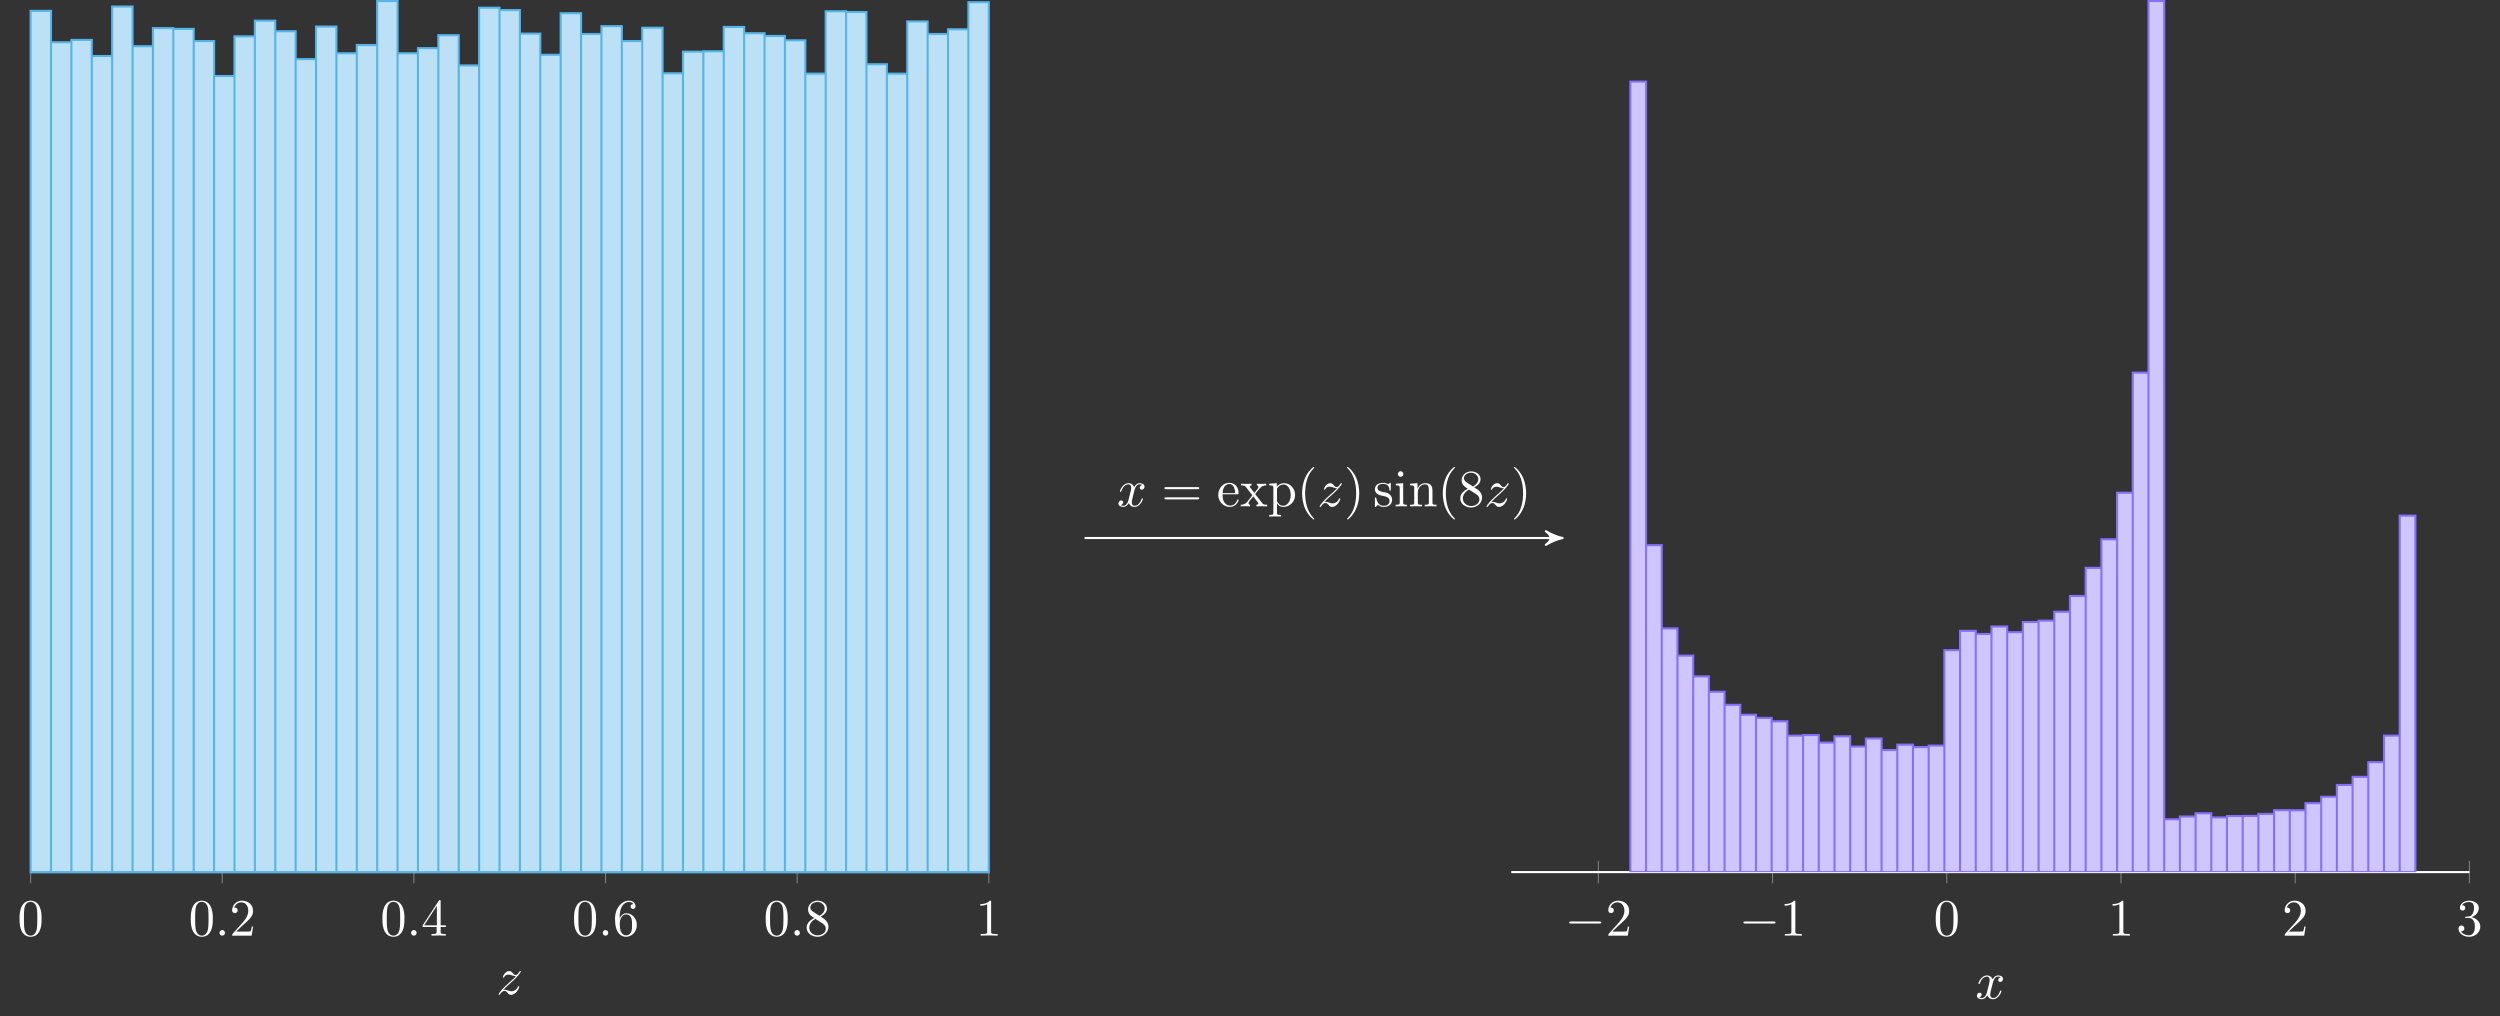 <?xml version="1.0" encoding="UTF-8"?>
<svg xmlns="http://www.w3.org/2000/svg" xmlns:xlink="http://www.w3.org/1999/xlink" width="474.709" height="192.944" viewBox="0 0 474.709 192.944">
<rect x="0" y="0" width="474.709" height="192.944" fill="#333333" stroke="none"/>
<defs>
<g>
<g id="glyph-0-0">
<path d="M 4.578 -3.188 C 4.578 -3.984 4.531 -4.781 4.188 -5.516 C 3.734 -6.484 2.906 -6.641 2.5 -6.641 C 1.891 -6.641 1.172 -6.375 0.75 -5.453 C 0.438 -4.766 0.391 -3.984 0.391 -3.188 C 0.391 -2.438 0.422 -1.547 0.844 -0.781 C 1.266 0.016 2 0.219 2.484 0.219 C 3.016 0.219 3.781 0.016 4.219 -0.938 C 4.531 -1.625 4.578 -2.406 4.578 -3.188 Z M 2.484 0 C 2.094 0 1.5 -0.25 1.328 -1.203 C 1.219 -1.797 1.219 -2.719 1.219 -3.312 C 1.219 -3.953 1.219 -4.609 1.297 -5.141 C 1.484 -6.328 2.234 -6.422 2.484 -6.422 C 2.812 -6.422 3.469 -6.234 3.656 -5.25 C 3.766 -4.688 3.766 -3.938 3.766 -3.312 C 3.766 -2.562 3.766 -1.891 3.656 -1.25 C 3.5 -0.297 2.938 0 2.484 0 Z M 2.484 0 "/>
</g>
<g id="glyph-0-1">
<path d="M 1.266 -0.766 L 2.328 -1.797 C 3.875 -3.172 4.469 -3.703 4.469 -4.703 C 4.469 -5.844 3.578 -6.641 2.359 -6.641 C 1.234 -6.641 0.5 -5.719 0.5 -4.828 C 0.5 -4.281 1 -4.281 1.031 -4.281 C 1.203 -4.281 1.547 -4.391 1.547 -4.812 C 1.547 -5.062 1.359 -5.328 1.016 -5.328 C 0.938 -5.328 0.922 -5.328 0.891 -5.312 C 1.109 -5.969 1.656 -6.328 2.234 -6.328 C 3.141 -6.328 3.562 -5.516 3.562 -4.703 C 3.562 -3.906 3.078 -3.125 2.516 -2.5 L 0.609 -0.375 C 0.5 -0.266 0.5 -0.234 0.5 0 L 4.203 0 L 4.469 -1.734 L 4.234 -1.734 C 4.172 -1.438 4.109 -1 4 -0.844 C 3.938 -0.766 3.281 -0.766 3.062 -0.766 Z M 1.266 -0.766 "/>
</g>
<g id="glyph-0-2">
<path d="M 2.938 -1.641 L 2.938 -0.781 C 2.938 -0.422 2.906 -0.312 2.172 -0.312 L 1.969 -0.312 L 1.969 0 C 2.375 -0.031 2.891 -0.031 3.312 -0.031 C 3.734 -0.031 4.25 -0.031 4.672 0 L 4.672 -0.312 L 4.453 -0.312 C 3.719 -0.312 3.703 -0.422 3.703 -0.781 L 3.703 -1.641 L 4.688 -1.641 L 4.688 -1.953 L 3.703 -1.953 L 3.703 -6.484 C 3.703 -6.688 3.703 -6.75 3.531 -6.75 C 3.453 -6.75 3.422 -6.75 3.344 -6.625 L 0.281 -1.953 L 0.281 -1.641 Z M 2.984 -1.953 L 0.562 -1.953 L 2.984 -5.672 Z M 2.984 -1.953 "/>
</g>
<g id="glyph-0-3">
<path d="M 1.312 -3.266 L 1.312 -3.516 C 1.312 -6.031 2.547 -6.391 3.062 -6.391 C 3.297 -6.391 3.719 -6.328 3.938 -5.984 C 3.781 -5.984 3.391 -5.984 3.391 -5.547 C 3.391 -5.234 3.625 -5.078 3.844 -5.078 C 4 -5.078 4.312 -5.172 4.312 -5.562 C 4.312 -6.156 3.875 -6.641 3.047 -6.641 C 1.766 -6.641 0.422 -5.359 0.422 -3.156 C 0.422 -0.484 1.578 0.219 2.5 0.219 C 3.609 0.219 4.562 -0.719 4.562 -2.031 C 4.562 -3.297 3.672 -4.25 2.562 -4.25 C 1.891 -4.25 1.516 -3.75 1.312 -3.266 Z M 2.5 -0.062 C 1.875 -0.062 1.578 -0.656 1.516 -0.812 C 1.328 -1.281 1.328 -2.078 1.328 -2.25 C 1.328 -3.031 1.656 -4.031 2.547 -4.031 C 2.719 -4.031 3.172 -4.031 3.484 -3.406 C 3.656 -3.047 3.656 -2.531 3.656 -2.047 C 3.656 -1.562 3.656 -1.062 3.484 -0.703 C 3.188 -0.109 2.734 -0.062 2.5 -0.062 Z M 2.5 -0.062 "/>
</g>
<g id="glyph-0-4">
<path d="M 1.625 -4.562 C 1.172 -4.859 1.125 -5.188 1.125 -5.359 C 1.125 -5.969 1.781 -6.391 2.484 -6.391 C 3.203 -6.391 3.844 -5.875 3.844 -5.156 C 3.844 -4.578 3.453 -4.109 2.859 -3.766 Z M 3.078 -3.609 C 3.797 -3.984 4.281 -4.5 4.281 -5.156 C 4.281 -6.078 3.406 -6.641 2.5 -6.641 C 1.5 -6.641 0.688 -5.906 0.688 -4.969 C 0.688 -4.797 0.703 -4.344 1.125 -3.875 C 1.234 -3.766 1.609 -3.516 1.859 -3.344 C 1.281 -3.047 0.422 -2.5 0.422 -1.5 C 0.422 -0.453 1.438 0.219 2.484 0.219 C 3.609 0.219 4.562 -0.609 4.562 -1.672 C 4.562 -2.031 4.453 -2.484 4.062 -2.906 C 3.875 -3.109 3.719 -3.203 3.078 -3.609 Z M 2.078 -3.188 L 3.312 -2.406 C 3.594 -2.219 4.062 -1.922 4.062 -1.312 C 4.062 -0.578 3.312 -0.062 2.5 -0.062 C 1.641 -0.062 0.922 -0.672 0.922 -1.5 C 0.922 -2.078 1.234 -2.719 2.078 -3.188 Z M 2.078 -3.188 "/>
</g>
<g id="glyph-0-5">
<path d="M 2.938 -6.375 C 2.938 -6.625 2.938 -6.641 2.703 -6.641 C 2.078 -6 1.203 -6 0.891 -6 L 0.891 -5.688 C 1.094 -5.688 1.672 -5.688 2.188 -5.953 L 2.188 -0.781 C 2.188 -0.422 2.156 -0.312 1.266 -0.312 L 0.953 -0.312 L 0.953 0 C 1.297 -0.031 2.156 -0.031 2.562 -0.031 C 2.953 -0.031 3.828 -0.031 4.172 0 L 4.172 -0.312 L 3.859 -0.312 C 2.953 -0.312 2.938 -0.422 2.938 -0.781 Z M 2.938 -6.375 "/>
</g>
<g id="glyph-0-6">
<path d="M 6.844 -3.266 C 7 -3.266 7.188 -3.266 7.188 -3.453 C 7.188 -3.656 7 -3.656 6.859 -3.656 L 0.891 -3.656 C 0.75 -3.656 0.562 -3.656 0.562 -3.453 C 0.562 -3.266 0.75 -3.266 0.891 -3.266 Z M 6.859 -1.328 C 7 -1.328 7.188 -1.328 7.188 -1.531 C 7.188 -1.719 7 -1.719 6.844 -1.719 L 0.891 -1.719 C 0.75 -1.719 0.562 -1.719 0.562 -1.531 C 0.562 -1.328 0.75 -1.328 0.891 -1.328 Z M 6.859 -1.328 "/>
</g>
<g id="glyph-0-7">
<path d="M 1.109 -2.516 C 1.172 -4 2.016 -4.25 2.359 -4.25 C 3.375 -4.25 3.484 -2.906 3.484 -2.516 Z M 1.109 -2.297 L 3.891 -2.297 C 4.109 -2.297 4.141 -2.297 4.141 -2.516 C 4.141 -3.5 3.594 -4.469 2.359 -4.469 C 1.203 -4.469 0.281 -3.438 0.281 -2.188 C 0.281 -0.859 1.328 0.109 2.469 0.109 C 3.688 0.109 4.141 -1 4.141 -1.188 C 4.141 -1.281 4.062 -1.312 4 -1.312 C 3.922 -1.312 3.891 -1.25 3.875 -1.172 C 3.531 -0.141 2.625 -0.141 2.531 -0.141 C 2.031 -0.141 1.641 -0.438 1.406 -0.812 C 1.109 -1.281 1.109 -1.938 1.109 -2.297 Z M 1.109 -2.297 "/>
</g>
<g id="glyph-0-8">
<path d="M 2.859 -2.344 C 3.156 -2.719 3.531 -3.203 3.781 -3.469 C 4.094 -3.828 4.5 -3.984 4.969 -3.984 L 4.969 -4.297 C 4.703 -4.281 4.406 -4.266 4.141 -4.266 C 3.844 -4.266 3.312 -4.281 3.188 -4.297 L 3.188 -3.984 C 3.406 -3.969 3.484 -3.844 3.484 -3.672 C 3.484 -3.516 3.375 -3.391 3.328 -3.328 L 2.719 -2.547 L 1.938 -3.562 C 1.844 -3.656 1.844 -3.672 1.844 -3.734 C 1.844 -3.891 2 -3.984 2.188 -3.984 L 2.188 -4.297 C 1.938 -4.281 1.281 -4.266 1.109 -4.266 C 0.906 -4.266 0.438 -4.281 0.172 -4.297 L 0.172 -3.984 C 0.875 -3.984 0.875 -3.984 1.344 -3.375 L 2.328 -2.094 L 1.391 -0.906 C 0.922 -0.328 0.328 -0.312 0.125 -0.312 L 0.125 0 C 0.375 -0.016 0.688 -0.031 0.953 -0.031 C 1.234 -0.031 1.656 -0.016 1.891 0 L 1.891 -0.312 C 1.672 -0.344 1.609 -0.469 1.609 -0.625 C 1.609 -0.844 1.891 -1.172 2.5 -1.891 L 3.266 -0.891 C 3.344 -0.781 3.469 -0.625 3.469 -0.562 C 3.469 -0.469 3.375 -0.312 3.109 -0.312 L 3.109 0 C 3.406 -0.016 3.969 -0.031 4.188 -0.031 C 4.453 -0.031 4.844 -0.016 5.141 0 L 5.141 -0.312 C 4.609 -0.312 4.422 -0.328 4.203 -0.625 Z M 2.859 -2.344 "/>
</g>
<g id="glyph-0-9">
<path d="M 1.719 -3.75 L 1.719 -4.406 L 0.281 -4.297 L 0.281 -3.984 C 0.984 -3.984 1.062 -3.922 1.062 -3.484 L 1.062 1.172 C 1.062 1.625 0.953 1.625 0.281 1.625 L 0.281 1.938 C 0.625 1.922 1.141 1.906 1.391 1.906 C 1.672 1.906 2.172 1.922 2.516 1.938 L 2.516 1.625 C 1.859 1.625 1.75 1.625 1.75 1.172 L 1.75 -0.594 C 1.797 -0.422 2.219 0.109 2.969 0.109 C 4.156 0.109 5.188 -0.875 5.188 -2.156 C 5.188 -3.422 4.234 -4.406 3.109 -4.406 C 2.328 -4.406 1.906 -3.969 1.719 -3.75 Z M 1.75 -1.141 L 1.75 -3.359 C 2.031 -3.875 2.516 -4.156 3.031 -4.156 C 3.766 -4.156 4.359 -3.281 4.359 -2.156 C 4.359 -0.953 3.672 -0.109 2.938 -0.109 C 2.531 -0.109 2.156 -0.312 1.891 -0.719 C 1.75 -0.922 1.75 -0.938 1.75 -1.141 Z M 1.75 -1.141 "/>
</g>
<g id="glyph-0-10">
<path d="M 3.297 2.391 C 3.297 2.359 3.297 2.344 3.125 2.172 C 1.891 0.922 1.562 -0.969 1.562 -2.5 C 1.562 -4.234 1.938 -5.969 3.172 -7.203 C 3.297 -7.328 3.297 -7.344 3.297 -7.375 C 3.297 -7.453 3.266 -7.484 3.203 -7.484 C 3.094 -7.484 2.203 -6.797 1.609 -5.531 C 1.109 -4.438 0.984 -3.328 0.984 -2.5 C 0.984 -1.719 1.094 -0.516 1.641 0.625 C 2.25 1.844 3.094 2.5 3.203 2.5 C 3.266 2.5 3.297 2.469 3.297 2.391 Z M 3.297 2.391 "/>
</g>
<g id="glyph-0-11">
<path d="M 2.875 -2.5 C 2.875 -3.266 2.766 -4.469 2.219 -5.609 C 1.625 -6.828 0.766 -7.484 0.672 -7.484 C 0.609 -7.484 0.562 -7.438 0.562 -7.375 C 0.562 -7.344 0.562 -7.328 0.75 -7.141 C 1.734 -6.156 2.297 -4.578 2.297 -2.5 C 2.297 -0.781 1.938 0.969 0.703 2.219 C 0.562 2.344 0.562 2.359 0.562 2.391 C 0.562 2.453 0.609 2.5 0.672 2.5 C 0.766 2.5 1.672 1.812 2.25 0.547 C 2.766 -0.547 2.875 -1.656 2.875 -2.5 Z M 2.875 -2.5 "/>
</g>
<g id="glyph-0-12">
<path d="M 2.078 -1.938 C 2.297 -1.891 3.109 -1.734 3.109 -1.016 C 3.109 -0.516 2.766 -0.109 1.984 -0.109 C 1.141 -0.109 0.781 -0.672 0.594 -1.531 C 0.562 -1.656 0.562 -1.688 0.453 -1.688 C 0.328 -1.688 0.328 -1.625 0.328 -1.453 L 0.328 -0.125 C 0.328 0.047 0.328 0.109 0.438 0.109 C 0.484 0.109 0.5 0.094 0.688 -0.094 C 0.703 -0.109 0.703 -0.125 0.891 -0.312 C 1.328 0.094 1.781 0.109 1.984 0.109 C 3.125 0.109 3.594 -0.562 3.594 -1.281 C 3.594 -1.797 3.297 -2.109 3.172 -2.219 C 2.844 -2.547 2.453 -2.625 2.031 -2.703 C 1.469 -2.812 0.812 -2.938 0.812 -3.516 C 0.812 -3.875 1.062 -4.281 1.922 -4.281 C 3.016 -4.281 3.078 -3.375 3.094 -3.078 C 3.094 -2.984 3.188 -2.984 3.203 -2.984 C 3.344 -2.984 3.344 -3.031 3.344 -3.219 L 3.344 -4.234 C 3.344 -4.391 3.344 -4.469 3.234 -4.469 C 3.188 -4.469 3.156 -4.469 3.031 -4.344 C 3 -4.312 2.906 -4.219 2.859 -4.188 C 2.484 -4.469 2.078 -4.469 1.922 -4.469 C 0.703 -4.469 0.328 -3.797 0.328 -3.234 C 0.328 -2.891 0.484 -2.609 0.75 -2.391 C 1.078 -2.141 1.359 -2.078 2.078 -1.938 Z M 2.078 -1.938 "/>
</g>
<g id="glyph-0-13">
<path d="M 1.766 -4.406 L 0.375 -4.297 L 0.375 -3.984 C 1.016 -3.984 1.109 -3.922 1.109 -3.438 L 1.109 -0.75 C 1.109 -0.312 1 -0.312 0.328 -0.312 L 0.328 0 C 0.641 -0.016 1.188 -0.031 1.422 -0.031 C 1.781 -0.031 2.125 -0.016 2.469 0 L 2.469 -0.312 C 1.797 -0.312 1.766 -0.359 1.766 -0.75 Z M 1.797 -6.141 C 1.797 -6.453 1.562 -6.672 1.281 -6.672 C 0.969 -6.672 0.75 -6.406 0.75 -6.141 C 0.75 -5.875 0.969 -5.609 1.281 -5.609 C 1.562 -5.609 1.797 -5.828 1.797 -6.141 Z M 1.797 -6.141 "/>
</g>
<g id="glyph-0-14">
<path d="M 1.094 -3.422 L 1.094 -0.75 C 1.094 -0.312 0.984 -0.312 0.312 -0.312 L 0.312 0 C 0.672 -0.016 1.172 -0.031 1.453 -0.031 C 1.703 -0.031 2.219 -0.016 2.562 0 L 2.562 -0.312 C 1.891 -0.312 1.781 -0.312 1.781 -0.75 L 1.781 -2.594 C 1.781 -3.625 2.5 -4.188 3.125 -4.188 C 3.766 -4.188 3.875 -3.656 3.875 -3.078 L 3.875 -0.75 C 3.875 -0.312 3.766 -0.312 3.094 -0.312 L 3.094 0 C 3.438 -0.016 3.953 -0.031 4.219 -0.031 C 4.469 -0.031 5 -0.016 5.328 0 L 5.328 -0.312 C 4.812 -0.312 4.562 -0.312 4.562 -0.609 L 4.562 -2.516 C 4.562 -3.375 4.562 -3.672 4.25 -4.031 C 4.109 -4.203 3.781 -4.406 3.203 -4.406 C 2.469 -4.406 2 -3.984 1.719 -3.359 L 1.719 -4.406 L 0.312 -4.297 L 0.312 -3.984 C 1.016 -3.984 1.094 -3.922 1.094 -3.422 Z M 1.094 -3.422 "/>
</g>
<g id="glyph-0-15">
<path d="M 2.891 -3.516 C 3.703 -3.781 4.281 -4.469 4.281 -5.266 C 4.281 -6.078 3.406 -6.641 2.453 -6.641 C 1.453 -6.641 0.688 -6.047 0.688 -5.281 C 0.688 -4.953 0.906 -4.766 1.203 -4.766 C 1.5 -4.766 1.703 -4.984 1.703 -5.281 C 1.703 -5.766 1.234 -5.766 1.094 -5.766 C 1.391 -6.266 2.047 -6.391 2.406 -6.391 C 2.828 -6.391 3.375 -6.172 3.375 -5.281 C 3.375 -5.156 3.344 -4.578 3.094 -4.141 C 2.797 -3.656 2.453 -3.625 2.203 -3.625 C 2.125 -3.609 1.891 -3.594 1.812 -3.594 C 1.734 -3.578 1.672 -3.562 1.672 -3.469 C 1.672 -3.359 1.734 -3.359 1.906 -3.359 L 2.344 -3.359 C 3.156 -3.359 3.531 -2.688 3.531 -1.703 C 3.531 -0.344 2.844 -0.062 2.406 -0.062 C 1.969 -0.062 1.219 -0.234 0.875 -0.812 C 1.219 -0.766 1.531 -0.984 1.531 -1.359 C 1.531 -1.719 1.266 -1.922 0.984 -1.922 C 0.734 -1.922 0.422 -1.781 0.422 -1.344 C 0.422 -0.438 1.344 0.219 2.438 0.219 C 3.656 0.219 4.562 -0.688 4.562 -1.703 C 4.562 -2.516 3.922 -3.297 2.891 -3.516 Z M 2.891 -3.516 "/>
</g>
<g id="glyph-1-0">
<path d="M 1.906 -0.531 C 1.906 -0.812 1.672 -1.062 1.391 -1.062 C 1.094 -1.062 0.859 -0.812 0.859 -0.531 C 0.859 -0.234 1.094 0 1.391 0 C 1.672 0 1.906 -0.234 1.906 -0.531 Z M 1.906 -0.531 "/>
</g>
<g id="glyph-1-1">
<path d="M 3.328 -3.016 C 3.391 -3.266 3.625 -4.188 4.312 -4.188 C 4.359 -4.188 4.609 -4.188 4.812 -4.062 C 4.531 -4 4.344 -3.766 4.344 -3.516 C 4.344 -3.359 4.453 -3.172 4.719 -3.172 C 4.938 -3.172 5.25 -3.344 5.25 -3.75 C 5.25 -4.266 4.672 -4.406 4.328 -4.406 C 3.75 -4.406 3.406 -3.875 3.281 -3.656 C 3.031 -4.312 2.5 -4.406 2.203 -4.406 C 1.172 -4.406 0.594 -3.125 0.594 -2.875 C 0.594 -2.766 0.703 -2.766 0.719 -2.766 C 0.797 -2.766 0.828 -2.797 0.844 -2.875 C 1.188 -3.938 1.844 -4.188 2.188 -4.188 C 2.375 -4.188 2.719 -4.094 2.719 -3.516 C 2.719 -3.203 2.547 -2.547 2.188 -1.141 C 2.031 -0.531 1.672 -0.109 1.234 -0.109 C 1.172 -0.109 0.953 -0.109 0.734 -0.234 C 0.984 -0.297 1.203 -0.5 1.203 -0.781 C 1.203 -1.047 0.984 -1.125 0.844 -1.125 C 0.531 -1.125 0.297 -0.875 0.297 -0.547 C 0.297 -0.094 0.781 0.109 1.219 0.109 C 1.891 0.109 2.25 -0.594 2.266 -0.641 C 2.391 -0.281 2.75 0.109 3.344 0.109 C 4.375 0.109 4.938 -1.172 4.938 -1.422 C 4.938 -1.531 4.859 -1.531 4.828 -1.531 C 4.734 -1.531 4.719 -1.484 4.688 -1.422 C 4.359 -0.344 3.688 -0.109 3.375 -0.109 C 2.984 -0.109 2.828 -0.422 2.828 -0.766 C 2.828 -0.984 2.875 -1.203 2.984 -1.641 Z M 3.328 -3.016 "/>
</g>
<g id="glyph-1-2">
<path d="M 1.328 -0.828 C 1.859 -1.406 2.156 -1.656 2.516 -1.969 C 2.516 -1.969 3.125 -2.5 3.484 -2.859 C 4.438 -3.781 4.656 -4.266 4.656 -4.312 C 4.656 -4.406 4.562 -4.406 4.547 -4.406 C 4.469 -4.406 4.453 -4.391 4.391 -4.297 C 4.094 -3.812 3.891 -3.656 3.656 -3.656 C 3.406 -3.656 3.297 -3.812 3.141 -3.984 C 2.953 -4.203 2.781 -4.406 2.453 -4.406 C 1.703 -4.406 1.25 -3.484 1.25 -3.266 C 1.25 -3.219 1.281 -3.156 1.359 -3.156 C 1.453 -3.156 1.469 -3.203 1.5 -3.266 C 1.688 -3.734 2.266 -3.734 2.344 -3.734 C 2.547 -3.734 2.734 -3.672 2.969 -3.594 C 3.375 -3.438 3.484 -3.438 3.734 -3.438 C 3.375 -3.016 2.547 -2.297 2.359 -2.141 L 1.453 -1.297 C 0.781 -0.625 0.422 -0.062 0.422 0.016 C 0.422 0.109 0.531 0.109 0.547 0.109 C 0.625 0.109 0.641 0.094 0.703 -0.016 C 0.938 -0.375 1.234 -0.641 1.562 -0.641 C 1.781 -0.641 1.891 -0.547 2.141 -0.266 C 2.297 -0.047 2.484 0.109 2.766 0.109 C 3.766 0.109 4.344 -1.156 4.344 -1.422 C 4.344 -1.469 4.297 -1.531 4.219 -1.531 C 4.125 -1.531 4.109 -1.469 4.078 -1.391 C 3.844 -0.75 3.203 -0.562 2.875 -0.562 C 2.688 -0.562 2.5 -0.625 2.297 -0.688 C 1.953 -0.812 1.797 -0.859 1.594 -0.859 C 1.578 -0.859 1.422 -0.859 1.328 -0.828 Z M 1.328 -0.828 "/>
</g>
<g id="glyph-2-0">
<path d="M 6.562 -2.297 C 6.734 -2.297 6.922 -2.297 6.922 -2.5 C 6.922 -2.688 6.734 -2.688 6.562 -2.688 L 1.172 -2.688 C 1 -2.688 0.828 -2.688 0.828 -2.5 C 0.828 -2.297 1 -2.297 1.172 -2.297 Z M 6.562 -2.297 "/>
</g>
</g>
<clipPath id="clip-0">
<path clip-rule="nonzero" d="M 309 0 L 459 0 L 459 165.598 L 309 165.598 Z M 309 0 "/>
</clipPath>
</defs>
<path fill="none" stroke-width="0.199" stroke-linecap="butt" stroke-linejoin="miter" stroke="rgb(50%, 50%, 50%)" stroke-opacity="1" stroke-miterlimit="10" d="M 0.002 -2.125 L 0.002 2.125 M 36.388 -2.125 L 36.388 2.125 M 72.775 -2.125 L 72.775 2.125 M 109.166 -2.125 L 109.166 2.125 M 145.552 -2.125 L 145.552 2.125 M 181.943 -2.125 L 181.943 2.125 " transform="matrix(1, 0, 0, -1, 5.811, 165.598)"/>
<path fill="none" stroke-width="0.399" stroke-linecap="butt" stroke-linejoin="miter" stroke="rgb(100%, 100%, 100%)" stroke-opacity="1" stroke-miterlimit="10" d="M 0.002 0 L 181.943 0 " transform="matrix(1, 0, 0, -1, 5.811, 165.598)"/>
<g fill="rgb(100%, 100%, 100%)" fill-opacity="1">
<use xlink:href="#glyph-0-0" x="3.321" y="177.664"/>
</g>
<g fill="rgb(100%, 100%, 100%)" fill-opacity="1">
<use xlink:href="#glyph-0-0" x="35.834" y="177.664"/>
</g>
<g fill="rgb(100%, 100%, 100%)" fill-opacity="1">
<use xlink:href="#glyph-1-0" x="40.815" y="177.664"/>
</g>
<g fill="rgb(100%, 100%, 100%)" fill-opacity="1">
<use xlink:href="#glyph-0-1" x="43.583" y="177.664"/>
</g>
<g fill="rgb(100%, 100%, 100%)" fill-opacity="1">
<use xlink:href="#glyph-0-0" x="72.222" y="177.664"/>
</g>
<g fill="rgb(100%, 100%, 100%)" fill-opacity="1">
<use xlink:href="#glyph-1-0" x="77.203" y="177.664"/>
</g>
<g fill="rgb(100%, 100%, 100%)" fill-opacity="1">
<use xlink:href="#glyph-0-2" x="79.971" y="177.664"/>
</g>
<g fill="rgb(100%, 100%, 100%)" fill-opacity="1">
<use xlink:href="#glyph-0-0" x="108.61" y="177.664"/>
</g>
<g fill="rgb(100%, 100%, 100%)" fill-opacity="1">
<use xlink:href="#glyph-1-0" x="113.591" y="177.664"/>
</g>
<g fill="rgb(100%, 100%, 100%)" fill-opacity="1">
<use xlink:href="#glyph-0-3" x="116.359" y="177.664"/>
</g>
<g fill="rgb(100%, 100%, 100%)" fill-opacity="1">
<use xlink:href="#glyph-0-0" x="144.998" y="177.664"/>
</g>
<g fill="rgb(100%, 100%, 100%)" fill-opacity="1">
<use xlink:href="#glyph-1-0" x="149.979" y="177.664"/>
</g>
<g fill="rgb(100%, 100%, 100%)" fill-opacity="1">
<use xlink:href="#glyph-0-4" x="152.746" y="177.664"/>
</g>
<g fill="rgb(100%, 100%, 100%)" fill-opacity="1">
<use xlink:href="#glyph-0-5" x="185.26" y="177.664"/>
</g>
<path fill-rule="nonzero" fill="rgb(73.489%, 88.234%, 96.55%)" fill-opacity="1" stroke-width="0.399" stroke-linecap="butt" stroke-linejoin="miter" stroke="rgb(33.725%, 70.589%, 91.373%)" stroke-opacity="1" stroke-miterlimit="10" d="M 0.002 0 L 3.873 0 L 3.873 163.536 L 0.002 163.536 Z M 3.873 0 L 7.744 0 L 7.744 157.575 L 3.873 157.575 Z M 7.744 0 L 11.615 0 L 11.615 158.02 L 7.744 158.02 Z M 11.615 0 L 15.486 0 L 15.486 154.965 L 11.615 154.965 Z M 15.486 0 L 19.357 0 L 19.357 164.356 L 15.486 164.356 Z M 19.357 0 L 23.228 0 L 23.228 156.828 L 19.357 156.828 Z M 23.228 0 L 27.099 0 L 27.099 160.258 L 23.228 160.258 Z M 27.099 0 L 30.97 0 L 30.97 160.11 L 27.099 160.11 Z M 30.97 0 L 34.841 0 L 34.841 157.797 L 30.97 157.797 Z M 34.841 0 L 38.712 0 L 38.712 151.164 L 34.841 151.164 Z M 38.712 0 L 42.584 0 L 42.584 158.692 L 38.712 158.692 Z M 42.584 0 L 46.455 0 L 46.455 161.672 L 42.584 161.672 Z M 46.455 0 L 50.326 0 L 50.326 159.661 L 46.455 159.661 Z M 50.326 0 L 54.197 0 L 54.197 154.368 L 50.326 154.368 Z M 54.197 0 L 58.068 0 L 58.068 160.555 L 54.197 160.555 Z M 58.068 0 L 61.939 0 L 61.939 155.489 L 58.068 155.489 Z M 61.939 0 L 65.81 0 L 65.81 157.051 L 61.939 157.051 Z M 65.81 0 L 69.681 0 L 69.681 165.399 L 65.81 165.399 Z M 69.681 0 L 73.552 0 L 73.552 155.489 L 69.681 155.489 Z M 73.552 0 L 77.423 0 L 77.423 156.457 L 73.552 156.457 Z M 77.423 0 L 81.294 0 L 81.294 158.914 L 77.423 158.914 Z M 81.294 0 L 85.166 0 L 85.166 153.176 L 81.294 153.176 Z M 85.166 0 L 89.037 0 L 89.037 164.133 L 85.166 164.133 Z M 89.037 0 L 92.908 0 L 92.908 163.688 L 89.037 163.688 Z M 92.908 0 L 96.779 0 L 96.779 159.215 L 92.908 159.215 Z M 96.779 0 L 100.65 0 L 100.65 155.188 L 96.779 155.188 Z M 100.65 0 L 104.521 0 L 104.521 163.09 L 100.65 163.09 Z M 104.521 0 L 108.392 0 L 108.392 159.141 L 104.521 159.141 Z M 108.392 0 L 112.263 0 L 112.263 160.629 L 108.392 160.629 Z M 112.263 0 L 116.134 0 L 116.134 157.797 L 112.263 157.797 Z M 116.134 0 L 120.005 0 L 120.005 160.332 L 116.134 160.332 Z M 120.005 0 L 123.876 0 L 123.876 151.684 L 120.005 151.684 Z M 123.876 0 L 127.748 0 L 127.748 155.786 L 123.876 155.786 Z M 127.748 0 L 131.619 0 L 131.619 155.86 L 127.748 155.86 Z M 131.619 0 L 135.49 0 L 135.49 160.481 L 131.619 160.481 Z M 135.49 0 L 139.361 0 L 139.361 159.289 L 135.49 159.289 Z M 139.361 0 L 143.232 0 L 143.232 158.766 L 139.361 158.766 Z M 143.232 0 L 147.103 0 L 147.103 157.946 L 143.232 157.946 Z M 147.103 0 L 150.974 0 L 150.974 151.61 L 147.103 151.61 Z M 150.974 0 L 154.845 0 L 154.845 163.461 L 150.974 163.461 Z M 154.845 0 L 158.716 0 L 158.716 163.313 L 154.845 163.313 Z M 158.716 0 L 162.587 0 L 162.587 153.399 L 158.716 153.399 Z M 162.587 0 L 166.459 0 L 166.459 151.61 L 162.587 151.61 Z M 166.459 0 L 170.33 0 L 170.33 161.524 L 166.459 161.524 Z M 170.33 0 L 174.201 0 L 174.201 159.141 L 170.33 159.141 Z M 174.201 0 L 178.072 0 L 178.072 160.036 L 174.201 160.036 Z M 178.072 0 L 181.943 0 L 181.943 165.176 L 178.072 165.176 Z M 178.072 0 " transform="matrix(1, 0, 0, -1, 5.811, 165.598)"/>
<path fill="none" stroke-width="0.399" stroke-linecap="butt" stroke-linejoin="miter" stroke="rgb(100%, 100%, 100%)" stroke-opacity="1" stroke-miterlimit="10" d="M 200.134 63.438 L 290.111 63.438 " transform="matrix(1, 0, 0, -1, 5.811, 165.598)"/>
<path fill-rule="nonzero" fill="rgb(100%, 100%, 100%)" fill-opacity="1" stroke-width="0.399" stroke-linecap="butt" stroke-linejoin="round" stroke="rgb(100%, 100%, 100%)" stroke-opacity="1" stroke-miterlimit="10" d="M 0.797 0.001 C -0.199 0.2 -1.195 0.599 -2.39 1.294 C -1.195 0.4 -1.195 -0.397 -2.39 -1.296 C -1.195 -0.596 -0.199 -0.198 0.797 0.001 Z M 0.797 0.001 " transform="matrix(1, 0, 0, -1, 295.922, 102.161)"/>
<g fill="rgb(100%, 100%, 100%)" fill-opacity="1">
<use xlink:href="#glyph-1-1" x="212.074" y="96.151"/>
</g>
<g fill="rgb(100%, 100%, 100%)" fill-opacity="1">
<use xlink:href="#glyph-0-6" x="220.535" y="96.151"/>
</g>
<g fill="rgb(100%, 100%, 100%)" fill-opacity="1">
<use xlink:href="#glyph-0-7" x="231.044" y="96.151"/>
<use xlink:href="#glyph-0-8" x="235.471" y="96.151"/>
<use xlink:href="#glyph-0-9" x="240.729" y="96.151"/>
<use xlink:href="#glyph-0-10" x="246.265" y="96.151"/>
</g>
<g fill="rgb(100%, 100%, 100%)" fill-opacity="1">
<use xlink:href="#glyph-1-2" x="250.146" y="96.151"/>
</g>
<g fill="rgb(100%, 100%, 100%)" fill-opacity="1">
<use xlink:href="#glyph-0-11" x="255.217" y="96.151"/>
</g>
<g fill="rgb(100%, 100%, 100%)" fill-opacity="1">
<use xlink:href="#glyph-0-12" x="260.745" y="96.151"/>
<use xlink:href="#glyph-0-13" x="264.675" y="96.151"/>
<use xlink:href="#glyph-0-14" x="267.442" y="96.151"/>
<use xlink:href="#glyph-0-10" x="272.977" y="96.151"/>
<use xlink:href="#glyph-0-4" x="276.852" y="96.151"/>
</g>
<g fill="rgb(100%, 100%, 100%)" fill-opacity="1">
<use xlink:href="#glyph-1-2" x="281.84" y="96.151"/>
</g>
<g fill="rgb(100%, 100%, 100%)" fill-opacity="1">
<use xlink:href="#glyph-0-11" x="286.911" y="96.151"/>
</g>
<g fill="rgb(100%, 100%, 100%)" fill-opacity="1">
<use xlink:href="#glyph-1-2" x="94.245" y="188.793"/>
</g>
<path fill="none" stroke-width="0.199" stroke-linecap="butt" stroke-linejoin="miter" stroke="rgb(50%, 50%, 50%)" stroke-opacity="1" stroke-miterlimit="10" d="M 16.541 -2.126 L 16.541 2.124 M 49.619 -2.126 L 49.619 2.124 M 82.697 -2.126 L 82.697 2.124 M 115.779 -2.126 L 115.779 2.124 M 148.857 -2.126 L 148.857 2.124 M 181.935 -2.126 L 181.935 2.124 " transform="matrix(1, 0, 0, -1, 286.963, 165.597)"/>
<path fill="none" stroke-width="0.399" stroke-linecap="butt" stroke-linejoin="miter" stroke="rgb(100%, 100%, 100%)" stroke-opacity="1" stroke-miterlimit="10" d="M 0.002 -0.001 L 181.935 -0.001 " transform="matrix(1, 0, 0, -1, 286.963, 165.597)"/>
<g fill="rgb(100%, 100%, 100%)" fill-opacity="1">
<use xlink:href="#glyph-2-0" x="297.138" y="177.664"/>
</g>
<g fill="rgb(100%, 100%, 100%)" fill-opacity="1">
<use xlink:href="#glyph-0-1" x="304.887" y="177.664"/>
</g>
<g fill="rgb(100%, 100%, 100%)" fill-opacity="1">
<use xlink:href="#glyph-2-0" x="330.217" y="177.664"/>
</g>
<g fill="rgb(100%, 100%, 100%)" fill-opacity="1">
<use xlink:href="#glyph-0-5" x="337.966" y="177.664"/>
</g>
<g fill="rgb(100%, 100%, 100%)" fill-opacity="1">
<use xlink:href="#glyph-0-0" x="367.17" y="177.664"/>
</g>
<g fill="rgb(100%, 100%, 100%)" fill-opacity="1">
<use xlink:href="#glyph-0-5" x="400.249" y="177.664"/>
</g>
<g fill="rgb(100%, 100%, 100%)" fill-opacity="1">
<use xlink:href="#glyph-0-1" x="433.328" y="177.664"/>
</g>
<g fill="rgb(100%, 100%, 100%)" fill-opacity="1">
<use xlink:href="#glyph-0-15" x="466.408" y="177.664"/>
</g>
<g clip-path="url(#clip-0)">
<path fill-rule="nonzero" fill="rgb(81.177%, 77.57%, 99.843%)" fill-opacity="1" stroke-width="0.399" stroke-linecap="butt" stroke-linejoin="miter" stroke="rgb(52.939%, 43.921%, 99.608%)" stroke-opacity="1" stroke-miterlimit="10" d="M 22.615 -0.001 L 25.596 -0.001 L 25.596 150.093 L 22.615 150.093 Z M 25.596 -0.001 L 28.576 -0.001 L 28.576 62.074 L 25.596 62.074 Z M 28.576 -0.001 L 31.557 -0.001 L 31.557 46.277 L 28.576 46.277 Z M 31.557 -0.001 L 34.541 -0.001 L 34.541 41.105 L 31.557 41.105 Z M 34.541 -0.001 L 37.521 -0.001 L 37.521 37.16 L 34.541 37.16 Z M 37.521 -0.001 L 40.502 -0.001 L 40.502 34.234 L 37.521 34.234 Z M 40.502 -0.001 L 43.482 -0.001 L 43.482 31.761 L 40.502 31.761 Z M 43.482 -0.001 L 46.467 -0.001 L 46.467 29.874 L 43.482 29.874 Z M 46.467 -0.001 L 49.447 -0.001 L 49.447 29.273 L 46.467 29.273 Z M 49.447 -0.001 L 52.428 -0.001 L 52.428 28.628 L 49.447 28.628 Z M 52.428 -0.001 L 55.408 -0.001 L 55.408 25.913 L 52.428 25.913 Z M 55.408 -0.001 L 58.389 -0.001 L 58.389 26.027 L 55.408 26.027 Z M 58.389 -0.001 L 61.373 -0.001 L 61.373 24.589 L 58.389 24.589 Z M 61.373 -0.001 L 64.353 -0.001 L 64.353 25.781 L 61.373 25.781 Z M 64.353 -0.001 L 67.334 -0.001 L 67.334 23.835 L 64.353 23.835 Z M 67.334 -0.001 L 70.314 -0.001 L 70.314 25.367 L 67.334 25.367 Z M 70.314 -0.001 L 73.299 -0.001 L 73.299 23.175 L 70.314 23.175 Z M 73.299 -0.001 L 76.279 -0.001 L 76.279 24.195 L 73.299 24.195 Z M 76.279 -0.001 L 79.26 -0.001 L 79.26 23.742 L 76.279 23.742 Z M 79.26 -0.001 L 82.24 -0.001 L 82.24 24.027 L 79.26 24.027 Z M 82.24 -0.001 L 85.221 -0.001 L 85.221 42.144 L 82.24 42.144 Z M 85.221 -0.001 L 88.205 -0.001 L 88.205 45.804 L 85.221 45.804 Z M 88.205 -0.001 L 91.185 -0.001 L 91.185 45.218 L 88.205 45.218 Z M 91.185 -0.001 L 94.166 -0.001 L 94.166 46.636 L 91.185 46.636 Z M 94.166 -0.001 L 97.146 -0.001 L 97.146 45.558 L 94.166 45.558 Z M 97.146 -0.001 L 100.131 -0.001 L 100.131 47.484 L 97.146 47.484 Z M 100.131 -0.001 L 103.111 -0.001 L 103.111 47.749 L 100.131 47.749 Z M 103.111 -0.001 L 106.092 -0.001 L 106.092 49.429 L 103.111 49.429 Z M 106.092 -0.001 L 109.072 -0.001 L 109.072 52.429 L 106.092 52.429 Z M 109.072 -0.001 L 112.057 -0.001 L 112.057 57.769 L 109.072 57.769 Z M 112.057 -0.001 L 115.037 -0.001 L 115.037 63.187 L 112.057 63.187 Z M 115.037 -0.001 L 118.017 -0.001 L 118.017 72.038 L 115.037 72.038 Z M 118.017 -0.001 L 120.998 -0.001 L 120.998 94.835 L 118.017 94.835 Z M 120.998 -0.001 L 123.978 -0.001 L 123.978 165.402 L 120.998 165.402 Z M 123.978 -0.001 L 126.963 -0.001 L 126.963 10.023 L 123.978 10.023 Z M 126.963 -0.001 L 129.943 -0.001 L 129.943 10.55 L 126.963 10.55 Z M 129.943 -0.001 L 132.924 -0.001 L 132.924 11.171 L 129.943 11.171 Z M 132.924 -0.001 L 135.904 -0.001 L 135.904 10.378 L 132.924 10.378 Z M 135.904 -0.001 L 138.889 -0.001 L 138.889 10.644 L 135.904 10.644 Z M 138.889 -0.001 L 141.869 -0.001 L 141.869 10.663 L 138.889 10.663 Z M 141.869 -0.001 L 144.85 -0.001 L 144.85 11.042 L 141.869 11.042 Z M 144.85 -0.001 L 147.83 -0.001 L 147.83 11.757 L 144.85 11.757 Z M 147.83 -0.001 L 150.81 -0.001 L 150.81 11.738 L 147.83 11.738 Z M 150.81 -0.001 L 153.795 -0.001 L 153.795 13.097 L 150.81 13.097 Z M 153.795 -0.001 L 156.775 -0.001 L 156.775 14.304 L 153.795 14.304 Z M 156.775 -0.001 L 159.756 -0.001 L 159.756 16.55 L 156.775 16.55 Z M 159.756 -0.001 L 162.736 -0.001 L 162.736 18.081 L 159.756 18.081 Z M 162.736 -0.001 L 165.721 -0.001 L 165.721 20.874 L 162.736 20.874 Z M 165.721 -0.001 L 168.701 -0.001 L 168.701 25.913 L 165.721 25.913 Z M 168.701 -0.001 L 171.682 -0.001 L 171.682 67.679 L 168.701 67.679 Z M 168.701 -0.001 " transform="matrix(1, 0, 0, -1, 286.963, 165.597)"/>
</g>
<g fill="rgb(100%, 100%, 100%)" fill-opacity="1">
<use xlink:href="#glyph-1-1" x="375.084" y="189.623"/>
</g>
</svg>
